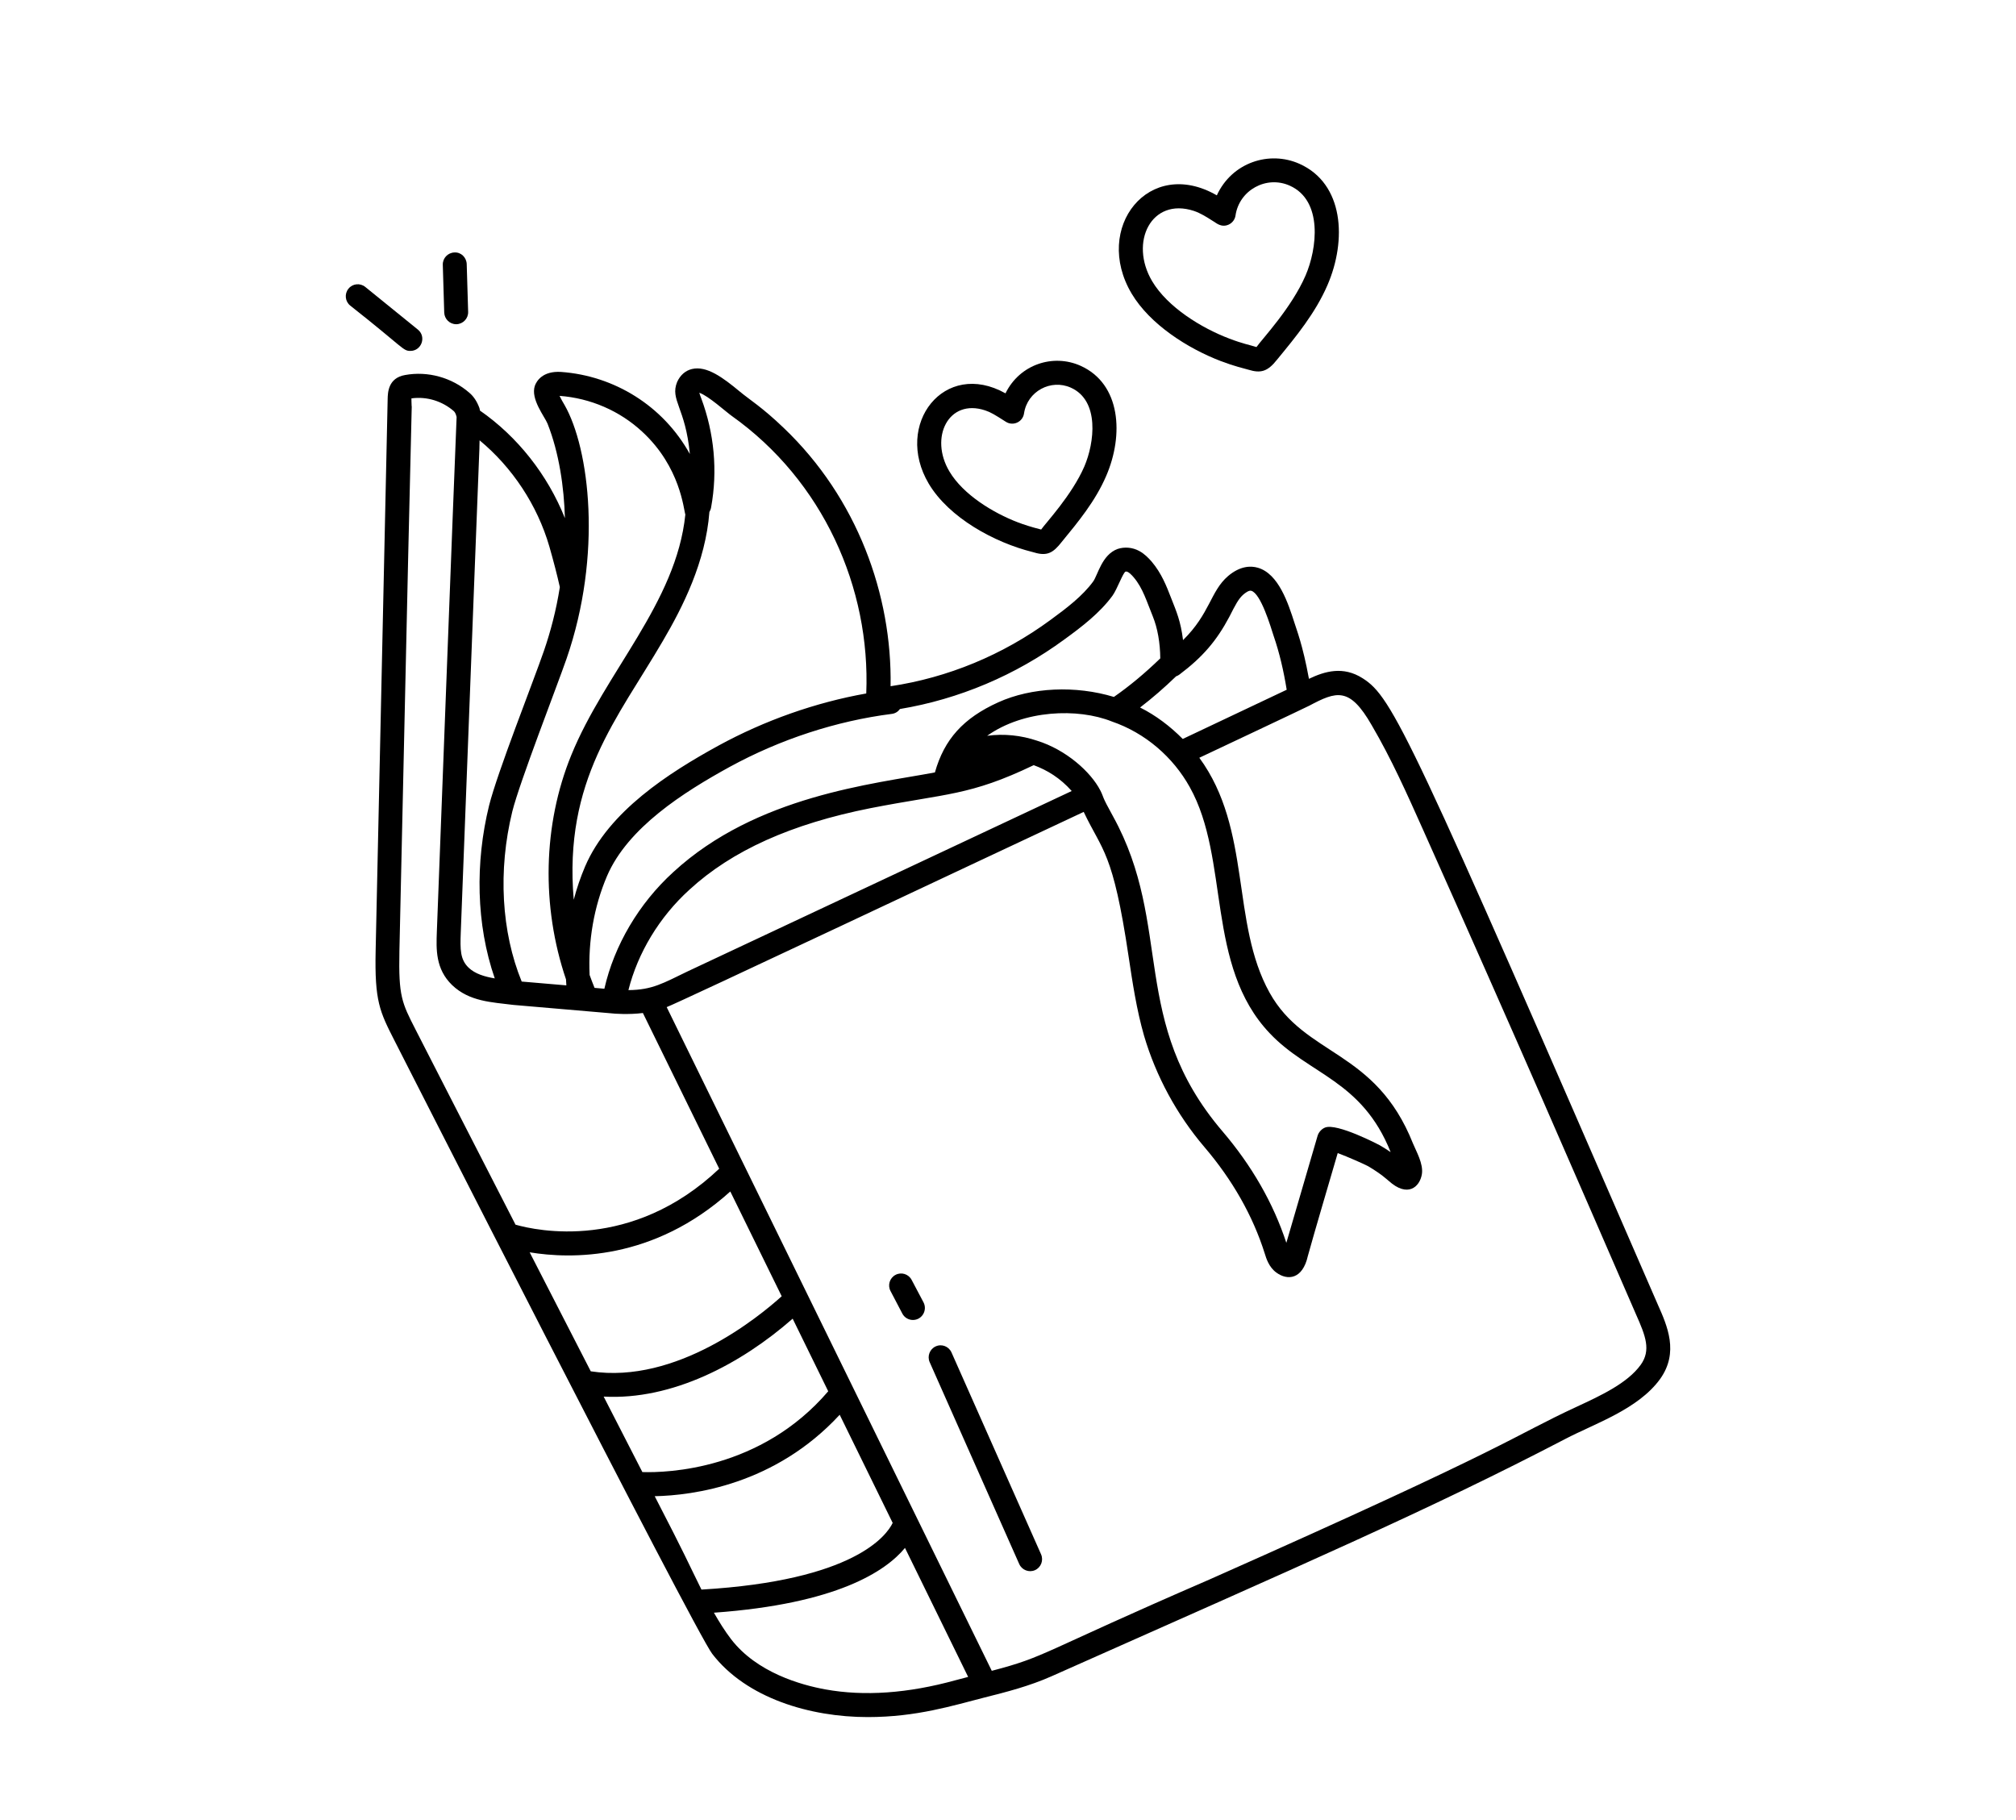 <svg width="103" height="93" viewBox="0 0 103 93" fill="none" xmlns="http://www.w3.org/2000/svg">
<path d="M84.697 66.648C72.016 37.458 71.16 35.633 69.623 34.657C68.628 34.019 67.688 34.294 66.876 34.683C66.555 32.925 66.229 32.136 66.134 31.817C65.812 30.819 65.326 29.311 64.261 29.006C63.914 28.907 63.369 28.9 62.74 29.435C61.84 30.21 61.825 31.347 60.443 32.705C60.322 31.725 60.102 31.237 59.843 30.577C59.598 29.945 59.345 29.289 58.837 28.691C58.672 28.503 58.471 28.294 58.204 28.151C57.868 27.968 57.462 27.927 57.099 28.048C56.295 28.342 56.09 29.38 55.849 29.714C55.307 30.452 54.506 31.065 53.661 31.681C51.233 33.465 48.427 34.624 45.501 35.061C45.582 30.39 43.793 25.447 40.051 21.873C38.936 20.801 38.306 20.431 37.791 20.001C36.938 19.293 36.108 18.677 35.358 18.853C35.026 18.93 34.755 19.161 34.594 19.52C34.224 20.438 35.026 20.831 35.245 23.197C33.881 20.732 31.382 19.198 28.665 19.003C27.721 18.945 27.414 19.469 27.326 19.711C27.096 20.39 27.834 21.293 27.974 21.645C28.566 23.139 28.818 24.889 28.862 26.474C27.977 24.258 26.441 22.309 24.521 20.977C24.51 20.933 24.513 20.897 24.495 20.849C24.371 20.511 24.199 20.254 23.983 20.071C23.087 19.286 21.854 18.948 20.695 19.161C19.832 19.311 19.813 20.056 19.806 20.387C19.674 26.489 19.36 40.947 19.192 48.576C19.137 51.145 19.393 51.673 20.157 53.17C20.117 53.089 35.471 83.3 36.39 84.501C38.135 86.765 41.386 87.73 44.334 87.73C46.833 87.73 48.676 87.143 50.307 86.728C51.427 86.446 52.582 86.152 53.731 85.642C66.675 79.885 73.065 77.121 79.96 73.526C81.46 72.737 83.698 72.01 84.821 70.451C85.787 69.093 85.183 67.738 84.697 66.648ZM62.809 31.513C63.124 30.893 63.278 30.588 63.534 30.368C63.614 30.302 63.808 30.148 63.929 30.185C64.422 30.324 64.924 32.034 65.07 32.485C65.374 33.366 65.586 34.294 65.739 35.241C65.655 35.282 60.567 37.689 60.428 37.755C59.781 37.102 59.046 36.547 58.248 36.148C58.867 35.674 59.481 35.142 60.088 34.555C60.147 34.533 60.205 34.507 60.256 34.467C61.441 33.575 62.155 32.746 62.809 31.513ZM56.869 41.714C56.244 40.587 56.43 40.811 56.218 40.386C56.218 40.386 56.218 40.382 56.215 40.382C55.732 39.442 54.47 38.305 52.981 37.843C52.173 37.571 51.299 37.476 50.435 37.593C52.304 36.268 55.07 36.166 56.807 36.863C58.519 37.45 59.938 38.687 60.787 40.217C62.85 43.905 61.577 49.328 64.876 52.796C66.884 54.917 69.58 55.178 71.05 58.865C70.871 58.744 70.684 58.623 70.487 58.51C70.465 58.498 68.303 57.361 67.696 57.611C67.524 57.68 67.374 57.845 67.319 58.025C67.294 58.117 65.743 63.419 65.721 63.5C65.055 61.471 63.954 59.552 62.451 57.794C57.674 52.194 59.96 47.321 56.869 41.714ZM32.107 50.587C32.583 48.69 33.687 46.851 35.224 45.457C37.4 43.457 40.425 42.096 44.47 41.292C48.391 40.525 49.529 40.668 52.813 39.094C53.497 39.343 54.167 39.751 54.755 40.415C52.181 41.618 38.106 48.242 35.143 49.625C33.885 50.231 33.329 50.579 32.107 50.587ZM54.379 32.672C55.267 32.027 56.189 31.322 56.837 30.438C57.085 30.093 57.37 29.264 57.506 29.205C57.63 29.164 57.839 29.399 57.923 29.498C58.391 30.045 58.596 30.757 58.896 31.487C59.145 32.1 59.273 32.852 59.28 33.638C58.497 34.397 57.703 35.058 56.91 35.608C54.953 35.014 52.703 35.113 51.003 35.883C49.218 36.691 48.245 37.77 47.766 39.465C44.624 40.059 38.654 40.646 34.404 44.554C32.637 46.162 31.379 48.308 30.878 50.517L30.377 50.473C30.293 50.268 30.208 50.048 30.124 49.813C30.044 48.085 30.344 46.327 31.013 44.76C32.074 42.287 34.923 40.478 37.282 39.182C39.868 37.77 42.732 36.834 45.567 36.474C45.742 36.452 45.885 36.357 45.98 36.225C48.994 35.722 51.877 34.507 54.379 32.672ZM37.374 21.242C42.049 24.559 44.481 30.034 44.258 35.431C41.657 35.894 39.068 36.807 36.701 38.099C34.166 39.49 31.105 41.449 29.894 44.268C29.66 44.818 29.466 45.387 29.313 45.97C28.79 39.857 31.551 36.716 33.863 32.753C34.891 31.003 36.05 28.702 36.244 26.159C36.281 26.093 36.317 26.016 36.332 25.92C36.672 24.056 36.493 22.13 35.824 20.343C35.794 20.269 35.75 20.148 35.728 20.067C36.186 20.218 37.107 21.055 37.374 21.242ZM28.588 20.226C30.169 20.343 31.668 20.992 32.82 22.064C34.77 23.869 34.927 26.042 35.015 26.288C34.554 30.805 30.911 34.342 29.185 38.588C27.74 42.129 27.648 46.301 28.918 50.04C28.925 50.143 28.929 50.246 28.936 50.345L26.654 50.15C25.618 47.618 25.436 44.477 26.174 41.461C26.551 39.953 28.453 35.076 28.943 33.663C30.79 28.328 30.117 22.916 28.841 20.688C28.771 20.574 28.665 20.387 28.588 20.226ZM28.069 27.928C28.292 28.713 28.464 29.374 28.603 29.997C28.417 31.183 28.128 32.273 27.788 33.26C27.224 34.889 25.41 39.465 24.986 41.164C24.276 44.059 24.32 47.222 25.278 49.989C24.741 49.897 24.272 49.754 23.943 49.442C23.508 49.024 23.508 48.514 23.541 47.651C24.858 13.221 24.422 25.044 24.503 22.497C26.174 23.881 27.451 25.803 28.069 27.928ZM21.236 52.612C20.527 51.229 20.359 50.895 20.406 48.605C21.247 10.138 21.021 23.08 21.021 20.354C21.829 20.244 22.612 20.508 23.182 21.003C23.223 21.04 23.285 21.113 23.329 21.304C23.252 23.029 22.323 47.523 22.319 47.607C22.286 48.499 22.246 49.504 23.098 50.33C23.987 51.178 25.125 51.203 26.222 51.343C30.322 51.695 31.343 51.783 31.259 51.776C31.343 51.791 32.136 51.849 32.846 51.757L36.745 59.713C32.286 63.94 27.418 62.88 26.339 62.572C25.11 60.179 20.973 52.102 21.236 52.612ZM27.063 63.984C29.166 64.332 33.373 64.424 37.312 60.876L39.938 66.229C38.775 67.279 34.572 70.732 30.183 70.064C25.907 61.734 27.381 64.608 27.063 63.984ZM30.842 71.356C34.342 71.546 37.864 69.686 40.498 67.374L42.315 71.084C38.877 75.102 34.082 75.253 32.82 75.212C32.776 75.128 32.773 75.124 30.842 71.356ZM45.608 77.81C45.304 78.442 43.662 80.757 35.838 81.216C35.041 79.605 35.129 79.697 33.45 76.445C35.399 76.405 39.594 75.865 42.901 72.284C42.941 72.365 45.787 78.174 45.608 77.81ZM48.82 85.847C46.391 86.518 44.152 86.676 42.17 86.316C40.937 86.093 38.669 85.461 37.353 83.751C37.031 83.329 36.746 82.871 36.475 82.397C42.762 81.946 45.253 80.276 46.237 79.087L49.464 85.678C49.248 85.737 49.035 85.788 48.82 85.847ZM83.824 69.734C83.147 70.674 81.775 71.308 80.565 71.87C77.148 73.451 77.554 73.708 61.772 80.71C53.045 84.489 53.495 84.629 50.671 85.366C47.105 78.082 37.628 58.74 34.062 51.456C34.702 51.217 50.156 43.919 55.368 41.482C56.323 43.501 56.86 43.471 57.661 48.865C57.862 50.201 58.067 51.581 58.451 52.917C59.059 54.983 60.123 56.949 61.531 58.601C62.969 60.285 64.011 62.12 64.618 64.046C64.692 64.288 64.827 64.74 65.211 65.019C65.774 65.433 66.55 65.378 66.82 64.171C67.16 62.934 67.925 60.362 68.346 58.913C68.876 59.111 69.706 59.481 69.893 59.581C70.577 59.984 70.866 60.267 70.95 60.333C71.915 61.206 72.537 60.652 72.647 59.988V59.984C72.727 59.459 72.358 58.828 72.193 58.428C70.273 53.596 66.685 53.995 64.863 50.715C62.877 47.141 63.967 42.393 61.275 38.716C61.787 38.474 66.498 36.254 66.886 36.059C68.287 35.315 68.953 35.08 70.083 37.054C71.078 38.749 71.897 40.584 72.691 42.36C77.53 53.182 80.445 59.929 83.587 67.158C84.081 68.266 84.359 68.986 83.825 69.734L83.824 69.734Z" fill="black"/>
<path d="M48.614 69.101C48.479 68.793 48.117 68.649 47.809 68.789C47.502 68.925 47.363 69.288 47.498 69.596L52.074 79.911C52.213 80.223 52.579 80.358 52.879 80.223C53.186 80.087 53.325 79.724 53.19 79.415L48.614 69.101Z" fill="black"/>
<path d="M46.577 65.393C46.419 65.092 46.05 64.979 45.754 65.136C45.454 65.294 45.34 65.665 45.498 65.962L46.101 67.114C46.211 67.323 46.423 67.441 46.642 67.441C47.1 67.441 47.396 66.953 47.184 66.542L46.577 65.393Z" fill="black"/>
<path d="M52.751 28.203L52.831 28.225C53.515 28.434 53.819 28.232 54.247 27.686C55.088 26.662 55.962 25.605 56.515 24.321C57.425 22.222 57.268 19.613 55.205 18.688C53.815 18.064 52.1 18.607 51.372 20.097C48.248 18.343 45.651 21.679 47.451 24.713C48.483 26.449 50.801 27.719 52.751 28.203ZM50.33 20.967C50.619 21.062 50.823 21.187 51.39 21.55C51.763 21.789 52.257 21.558 52.319 21.121C52.488 19.991 53.691 19.349 54.712 19.807C56.193 20.471 55.919 22.629 55.399 23.837C54.766 25.297 53.42 26.728 53.194 27.055C52.663 26.922 52.294 26.798 52.005 26.688C50.736 26.203 49.207 25.268 48.508 24.09C47.469 22.35 48.464 20.347 50.33 20.967Z" fill="black"/>
<path d="M62.378 18.451C63.062 18.711 63.534 18.818 63.79 18.891C64.404 19.078 64.759 18.994 65.242 18.381C66.229 17.181 67.202 15.996 67.82 14.572C68.823 12.257 68.654 9.383 66.394 8.371C64.854 7.681 62.941 8.297 62.169 9.981C58.706 7.982 55.82 11.636 57.817 15.001C58.753 16.572 60.677 17.801 62.378 18.451ZM60.992 10.774C61.343 10.892 61.646 11.086 62.001 11.313C62.096 11.354 62.381 11.655 62.776 11.475C62.963 11.387 63.095 11.214 63.124 11.009C63.314 9.714 64.7 8.95 65.896 9.486C67.601 10.249 67.294 12.712 66.701 14.08C65.988 15.728 64.484 17.32 64.195 17.732C63.83 17.618 63.508 17.566 62.813 17.302C61.383 16.759 59.66 15.702 58.866 14.37C57.681 12.374 58.826 10.07 60.992 10.774Z" fill="black"/>
<path d="M20.966 17.929C21.54 17.929 21.796 17.203 21.35 16.84L18.662 14.66C18.398 14.447 18.014 14.487 17.802 14.752C17.59 15.016 17.63 15.401 17.894 15.614C20.655 17.79 20.582 17.929 20.966 17.929Z" fill="black"/>
<path d="M23.307 16.565H23.325C23.662 16.553 23.929 16.271 23.918 15.933L23.845 13.493C23.834 13.155 23.556 12.877 23.216 12.899C22.879 12.91 22.612 13.192 22.623 13.53L22.696 15.97C22.707 16.3 22.978 16.565 23.307 16.565Z" fill="black"/>
</svg>
